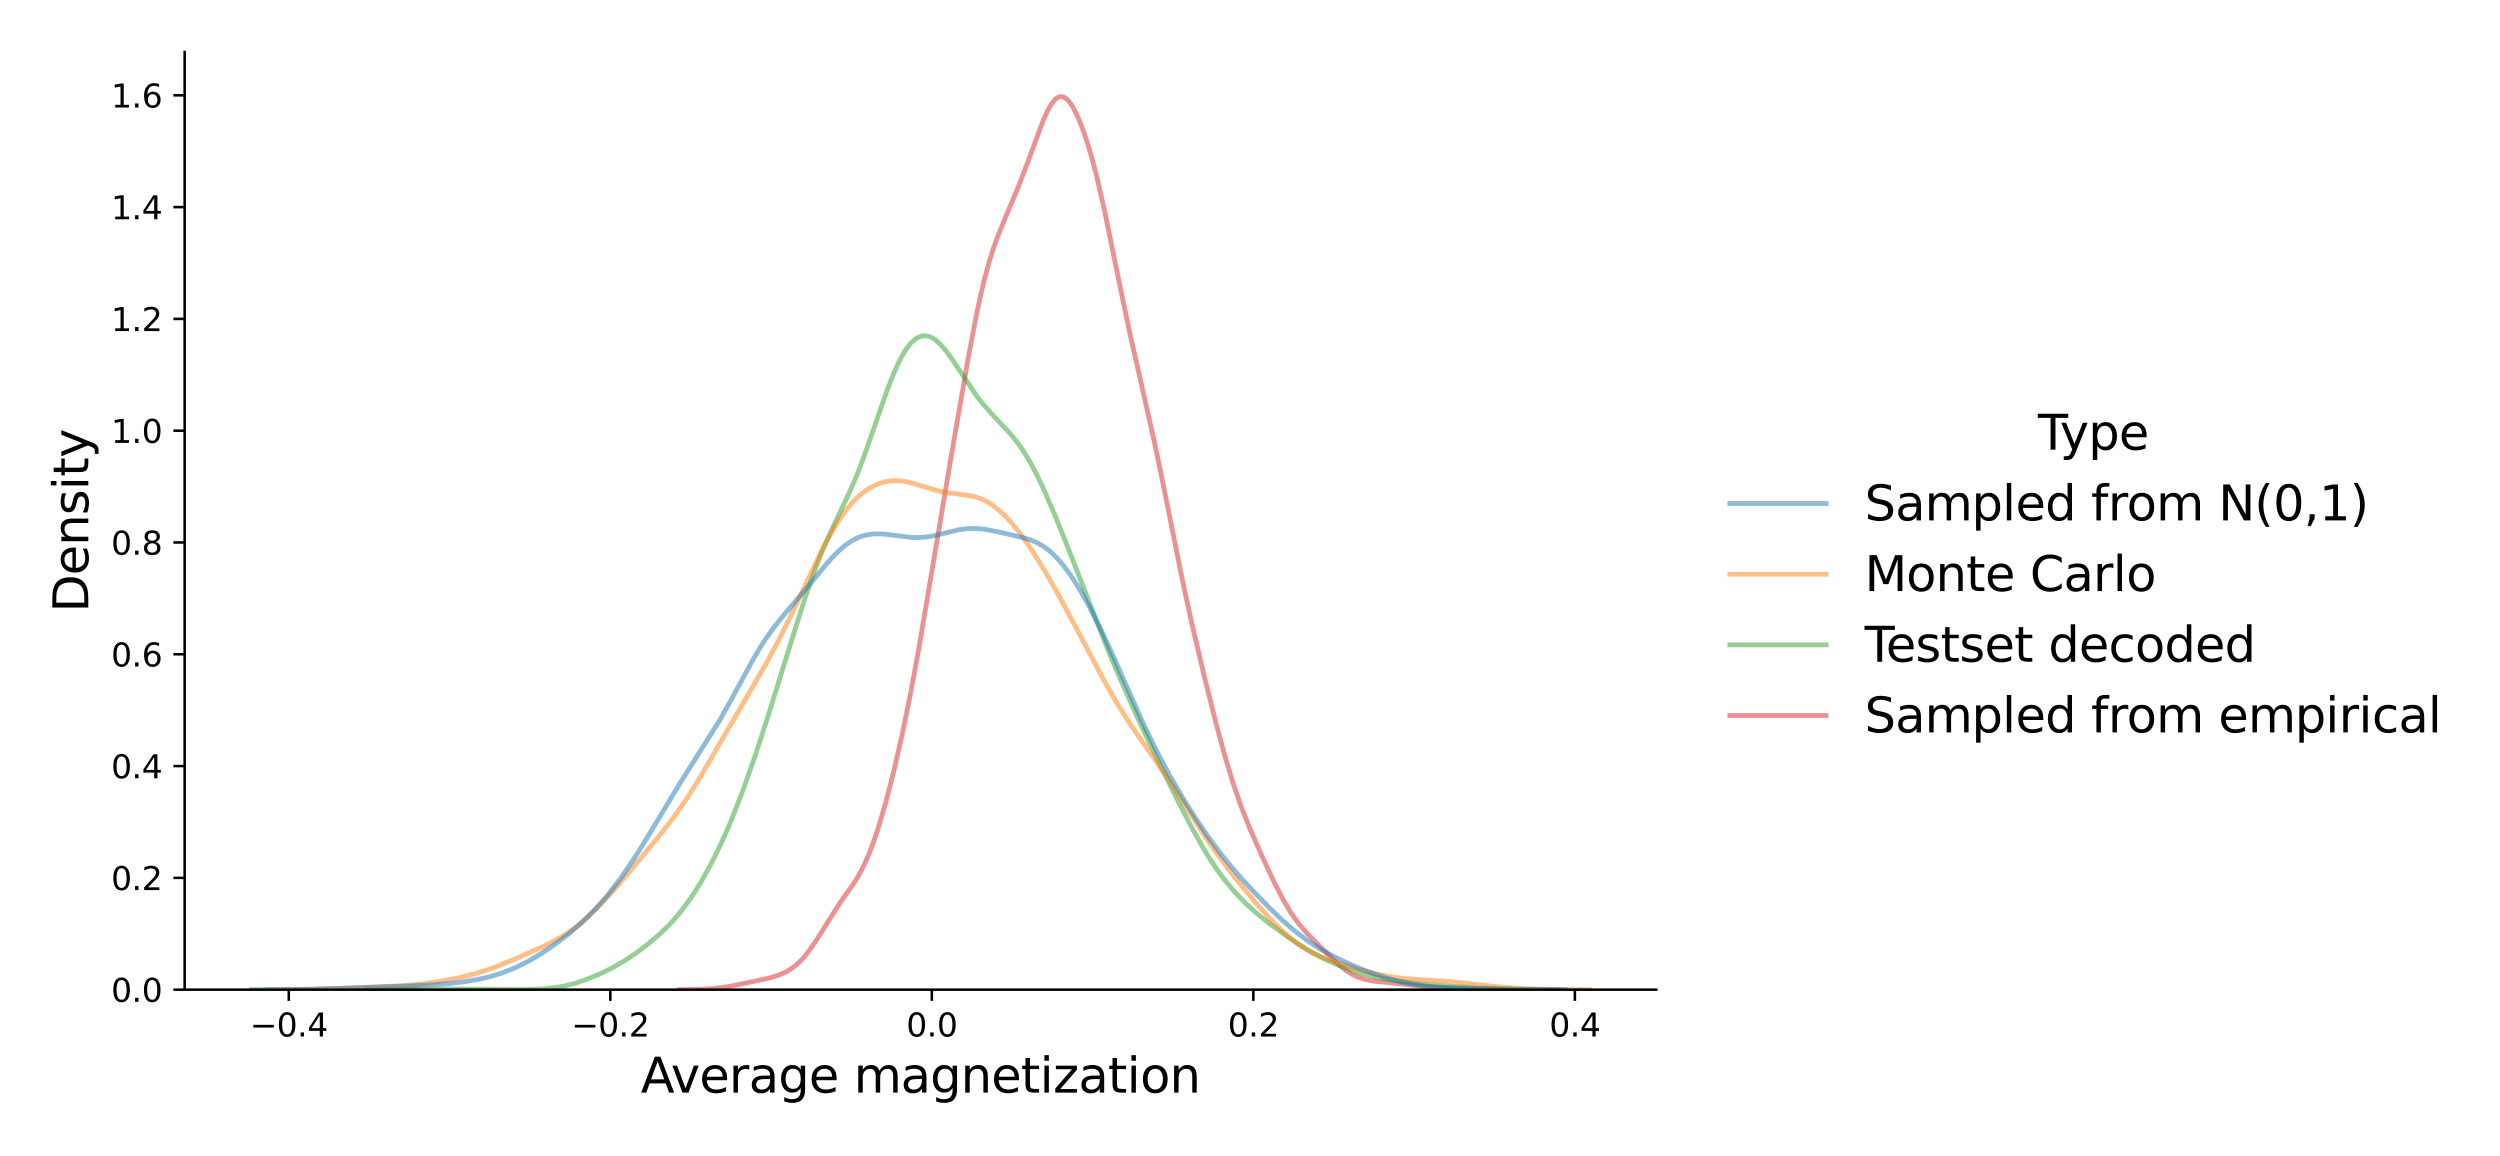 <?xml version="1.0" encoding="utf-8" standalone="no"?>
<!DOCTYPE svg PUBLIC "-//W3C//DTD SVG 1.1//EN"
  "http://www.w3.org/Graphics/SVG/1.1/DTD/svg11.dtd">
<svg xmlns:xlink="http://www.w3.org/1999/xlink" width="778.86pt" height="360pt" viewBox="0 0 778.86 360" xmlns="http://www.w3.org/2000/svg" version="1.1">
 <defs>
  <style type="text/css">*{stroke-linejoin: round; stroke-linecap: butt}</style>
 </defs>
 <g id="figure_1">
  <g id="patch_1">
   <path d="M 0 360 
L 778.86 360 
L 778.86 0 
L 0 0 
z
" style="fill: #ffffff"/>
  </g>
  <g id="axes_1">
   <g id="patch_2">
    <path d="M 57.53 308.32 
L 516.011 308.32 
L 516.011 16.2 
L 57.53 16.2 
z
" style="fill: #ffffff"/>
   </g>
   <g id="matplotlib.axis_1">
    <g id="xtick_1">
     <g id="line2d_1">
      <defs>
       <path id="mc9c0578681" d="M 0 0 
L 0 3.5 
" style="stroke: #000000; stroke-width: 0.8"/>
      </defs>
      <g>
       <use xlink:href="#mc9c0578681" x="89.969" y="308.32" style="stroke: #000000; stroke-width: 0.8"/>
      </g>
     </g>
     <g id="text_1">
      <!-- −0.4 -->
      <g transform="translate(77.827 322.918) scale(0.1 -0.1)">
       <defs>
        <path id="DejaVuSans-2212" d="M 678 2272 
L 4684 2272 
L 4684 1741 
L 678 1741 
L 678 2272 
z
" transform="scale(0.016)"/>
        <path id="DejaVuSans-30" d="M 2034 4250 
Q 1547 4250 1301 3770 
Q 1056 3291 1056 2328 
Q 1056 1369 1301 889 
Q 1547 409 2034 409 
Q 2525 409 2770 889 
Q 3016 1369 3016 2328 
Q 3016 3291 2770 3770 
Q 2525 4250 2034 4250 
z
M 2034 4750 
Q 2819 4750 3233 4129 
Q 3647 3509 3647 2328 
Q 3647 1150 3233 529 
Q 2819 -91 2034 -91 
Q 1250 -91 836 529 
Q 422 1150 422 2328 
Q 422 3509 836 4129 
Q 1250 4750 2034 4750 
z
" transform="scale(0.016)"/>
        <path id="DejaVuSans-2e" d="M 684 794 
L 1344 794 
L 1344 0 
L 684 0 
L 684 794 
z
" transform="scale(0.016)"/>
        <path id="DejaVuSans-34" d="M 2419 4116 
L 825 1625 
L 2419 1625 
L 2419 4116 
z
M 2253 4666 
L 3047 4666 
L 3047 1625 
L 3713 1625 
L 3713 1100 
L 3047 1100 
L 3047 0 
L 2419 0 
L 2419 1100 
L 313 1100 
L 313 1709 
L 2253 4666 
z
" transform="scale(0.016)"/>
       </defs>
       <use xlink:href="#DejaVuSans-2212"/>
       <use xlink:href="#DejaVuSans-30" x="83.789"/>
       <use xlink:href="#DejaVuSans-2e" x="147.412"/>
       <use xlink:href="#DejaVuSans-34" x="179.199"/>
      </g>
     </g>
    </g>
    <g id="xtick_2">
     <g id="line2d_2">
      <g>
       <use xlink:href="#mc9c0578681" x="190.137" y="308.32" style="stroke: #000000; stroke-width: 0.8"/>
      </g>
     </g>
     <g id="text_2">
      <!-- −0.2 -->
      <g transform="translate(177.996 322.918) scale(0.1 -0.1)">
       <defs>
        <path id="DejaVuSans-32" d="M 1228 531 
L 3431 531 
L 3431 0 
L 469 0 
L 469 531 
Q 828 903 1448 1529 
Q 2069 2156 2228 2338 
Q 2531 2678 2651 2914 
Q 2772 3150 2772 3378 
Q 2772 3750 2511 3984 
Q 2250 4219 1831 4219 
Q 1534 4219 1204 4116 
Q 875 4013 500 3803 
L 500 4441 
Q 881 4594 1212 4672 
Q 1544 4750 1819 4750 
Q 2544 4750 2975 4387 
Q 3406 4025 3406 3419 
Q 3406 3131 3298 2873 
Q 3191 2616 2906 2266 
Q 2828 2175 2409 1742 
Q 1991 1309 1228 531 
z
" transform="scale(0.016)"/>
       </defs>
       <use xlink:href="#DejaVuSans-2212"/>
       <use xlink:href="#DejaVuSans-30" x="83.789"/>
       <use xlink:href="#DejaVuSans-2e" x="147.412"/>
       <use xlink:href="#DejaVuSans-32" x="179.199"/>
      </g>
     </g>
    </g>
    <g id="xtick_3">
     <g id="line2d_3">
      <g>
       <use xlink:href="#mc9c0578681" x="290.306" y="308.32" style="stroke: #000000; stroke-width: 0.8"/>
      </g>
     </g>
     <g id="text_3">
      <!-- 0.0 -->
      <g transform="translate(282.354 322.918) scale(0.1 -0.1)">
       <use xlink:href="#DejaVuSans-30"/>
       <use xlink:href="#DejaVuSans-2e" x="63.623"/>
       <use xlink:href="#DejaVuSans-30" x="95.41"/>
      </g>
     </g>
    </g>
    <g id="xtick_4">
     <g id="line2d_4">
      <g>
       <use xlink:href="#mc9c0578681" x="390.474" y="308.32" style="stroke: #000000; stroke-width: 0.8"/>
      </g>
     </g>
     <g id="text_4">
      <!-- 0.2 -->
      <g transform="translate(382.523 322.918) scale(0.1 -0.1)">
       <use xlink:href="#DejaVuSans-30"/>
       <use xlink:href="#DejaVuSans-2e" x="63.623"/>
       <use xlink:href="#DejaVuSans-32" x="95.41"/>
      </g>
     </g>
    </g>
    <g id="xtick_5">
     <g id="line2d_5">
      <g>
       <use xlink:href="#mc9c0578681" x="490.643" y="308.32" style="stroke: #000000; stroke-width: 0.8"/>
      </g>
     </g>
     <g id="text_5">
      <!-- 0.4 -->
      <g transform="translate(482.691 322.918) scale(0.1 -0.1)">
       <use xlink:href="#DejaVuSans-30"/>
       <use xlink:href="#DejaVuSans-2e" x="63.623"/>
       <use xlink:href="#DejaVuSans-34" x="95.41"/>
      </g>
     </g>
    </g>
    <g id="text_6">
     <!-- Average magnetization -->
     <g transform="translate(199.635 340.396) scale(0.15 -0.15)">
      <defs>
       <path id="DejaVuSans-41" d="M 2188 4044 
L 1331 1722 
L 3047 1722 
L 2188 4044 
z
M 1831 4666 
L 2547 4666 
L 4325 0 
L 3669 0 
L 3244 1197 
L 1141 1197 
L 716 0 
L 50 0 
L 1831 4666 
z
" transform="scale(0.016)"/>
       <path id="DejaVuSans-76" d="M 191 3500 
L 800 3500 
L 1894 563 
L 2988 3500 
L 3597 3500 
L 2284 0 
L 1503 0 
L 191 3500 
z
" transform="scale(0.016)"/>
       <path id="DejaVuSans-65" d="M 3597 1894 
L 3597 1613 
L 953 1613 
Q 991 1019 1311 708 
Q 1631 397 2203 397 
Q 2534 397 2845 478 
Q 3156 559 3463 722 
L 3463 178 
Q 3153 47 2828 -22 
Q 2503 -91 2169 -91 
Q 1331 -91 842 396 
Q 353 884 353 1716 
Q 353 2575 817 3079 
Q 1281 3584 2069 3584 
Q 2775 3584 3186 3129 
Q 3597 2675 3597 1894 
z
M 3022 2063 
Q 3016 2534 2758 2815 
Q 2500 3097 2075 3097 
Q 1594 3097 1305 2825 
Q 1016 2553 972 2059 
L 3022 2063 
z
" transform="scale(0.016)"/>
       <path id="DejaVuSans-72" d="M 2631 2963 
Q 2534 3019 2420 3045 
Q 2306 3072 2169 3072 
Q 1681 3072 1420 2755 
Q 1159 2438 1159 1844 
L 1159 0 
L 581 0 
L 581 3500 
L 1159 3500 
L 1159 2956 
Q 1341 3275 1631 3429 
Q 1922 3584 2338 3584 
Q 2397 3584 2469 3576 
Q 2541 3569 2628 3553 
L 2631 2963 
z
" transform="scale(0.016)"/>
       <path id="DejaVuSans-61" d="M 2194 1759 
Q 1497 1759 1228 1600 
Q 959 1441 959 1056 
Q 959 750 1161 570 
Q 1363 391 1709 391 
Q 2188 391 2477 730 
Q 2766 1069 2766 1631 
L 2766 1759 
L 2194 1759 
z
M 3341 1997 
L 3341 0 
L 2766 0 
L 2766 531 
Q 2569 213 2275 61 
Q 1981 -91 1556 -91 
Q 1019 -91 701 211 
Q 384 513 384 1019 
Q 384 1609 779 1909 
Q 1175 2209 1959 2209 
L 2766 2209 
L 2766 2266 
Q 2766 2663 2505 2880 
Q 2244 3097 1772 3097 
Q 1472 3097 1187 3025 
Q 903 2953 641 2809 
L 641 3341 
Q 956 3463 1253 3523 
Q 1550 3584 1831 3584 
Q 2591 3584 2966 3190 
Q 3341 2797 3341 1997 
z
" transform="scale(0.016)"/>
       <path id="DejaVuSans-67" d="M 2906 1791 
Q 2906 2416 2648 2759 
Q 2391 3103 1925 3103 
Q 1463 3103 1205 2759 
Q 947 2416 947 1791 
Q 947 1169 1205 825 
Q 1463 481 1925 481 
Q 2391 481 2648 825 
Q 2906 1169 2906 1791 
z
M 3481 434 
Q 3481 -459 3084 -895 
Q 2688 -1331 1869 -1331 
Q 1566 -1331 1297 -1286 
Q 1028 -1241 775 -1147 
L 775 -588 
Q 1028 -725 1275 -790 
Q 1522 -856 1778 -856 
Q 2344 -856 2625 -561 
Q 2906 -266 2906 331 
L 2906 616 
Q 2728 306 2450 153 
Q 2172 0 1784 0 
Q 1141 0 747 490 
Q 353 981 353 1791 
Q 353 2603 747 3093 
Q 1141 3584 1784 3584 
Q 2172 3584 2450 3431 
Q 2728 3278 2906 2969 
L 2906 3500 
L 3481 3500 
L 3481 434 
z
" transform="scale(0.016)"/>
       <path id="DejaVuSans-20" transform="scale(0.016)"/>
       <path id="DejaVuSans-6d" d="M 3328 2828 
Q 3544 3216 3844 3400 
Q 4144 3584 4550 3584 
Q 5097 3584 5394 3201 
Q 5691 2819 5691 2113 
L 5691 0 
L 5113 0 
L 5113 2094 
Q 5113 2597 4934 2840 
Q 4756 3084 4391 3084 
Q 3944 3084 3684 2787 
Q 3425 2491 3425 1978 
L 3425 0 
L 2847 0 
L 2847 2094 
Q 2847 2600 2669 2842 
Q 2491 3084 2119 3084 
Q 1678 3084 1418 2786 
Q 1159 2488 1159 1978 
L 1159 0 
L 581 0 
L 581 3500 
L 1159 3500 
L 1159 2956 
Q 1356 3278 1631 3431 
Q 1906 3584 2284 3584 
Q 2666 3584 2933 3390 
Q 3200 3197 3328 2828 
z
" transform="scale(0.016)"/>
       <path id="DejaVuSans-6e" d="M 3513 2113 
L 3513 0 
L 2938 0 
L 2938 2094 
Q 2938 2591 2744 2837 
Q 2550 3084 2163 3084 
Q 1697 3084 1428 2787 
Q 1159 2491 1159 1978 
L 1159 0 
L 581 0 
L 581 3500 
L 1159 3500 
L 1159 2956 
Q 1366 3272 1645 3428 
Q 1925 3584 2291 3584 
Q 2894 3584 3203 3211 
Q 3513 2838 3513 2113 
z
" transform="scale(0.016)"/>
       <path id="DejaVuSans-74" d="M 1172 4494 
L 1172 3500 
L 2356 3500 
L 2356 3053 
L 1172 3053 
L 1172 1153 
Q 1172 725 1289 603 
Q 1406 481 1766 481 
L 2356 481 
L 2356 0 
L 1766 0 
Q 1100 0 847 248 
Q 594 497 594 1153 
L 594 3053 
L 172 3053 
L 172 3500 
L 594 3500 
L 594 4494 
L 1172 4494 
z
" transform="scale(0.016)"/>
       <path id="DejaVuSans-69" d="M 603 3500 
L 1178 3500 
L 1178 0 
L 603 0 
L 603 3500 
z
M 603 4863 
L 1178 4863 
L 1178 4134 
L 603 4134 
L 603 4863 
z
" transform="scale(0.016)"/>
       <path id="DejaVuSans-7a" d="M 353 3500 
L 3084 3500 
L 3084 2975 
L 922 459 
L 3084 459 
L 3084 0 
L 275 0 
L 275 525 
L 2438 3041 
L 353 3041 
L 353 3500 
z
" transform="scale(0.016)"/>
       <path id="DejaVuSans-6f" d="M 1959 3097 
Q 1497 3097 1228 2736 
Q 959 2375 959 1747 
Q 959 1119 1226 758 
Q 1494 397 1959 397 
Q 2419 397 2687 759 
Q 2956 1122 2956 1747 
Q 2956 2369 2687 2733 
Q 2419 3097 1959 3097 
z
M 1959 3584 
Q 2709 3584 3137 3096 
Q 3566 2609 3566 1747 
Q 3566 888 3137 398 
Q 2709 -91 1959 -91 
Q 1206 -91 779 398 
Q 353 888 353 1747 
Q 353 2609 779 3096 
Q 1206 3584 1959 3584 
z
" transform="scale(0.016)"/>
      </defs>
      <use xlink:href="#DejaVuSans-41"/>
      <use xlink:href="#DejaVuSans-76" x="62.533"/>
      <use xlink:href="#DejaVuSans-65" x="121.713"/>
      <use xlink:href="#DejaVuSans-72" x="183.236"/>
      <use xlink:href="#DejaVuSans-61" x="224.35"/>
      <use xlink:href="#DejaVuSans-67" x="285.629"/>
      <use xlink:href="#DejaVuSans-65" x="349.105"/>
      <use xlink:href="#DejaVuSans-20" x="410.629"/>
      <use xlink:href="#DejaVuSans-6d" x="442.416"/>
      <use xlink:href="#DejaVuSans-61" x="539.828"/>
      <use xlink:href="#DejaVuSans-67" x="601.107"/>
      <use xlink:href="#DejaVuSans-6e" x="664.584"/>
      <use xlink:href="#DejaVuSans-65" x="727.963"/>
      <use xlink:href="#DejaVuSans-74" x="789.486"/>
      <use xlink:href="#DejaVuSans-69" x="828.695"/>
      <use xlink:href="#DejaVuSans-7a" x="856.479"/>
      <use xlink:href="#DejaVuSans-61" x="908.969"/>
      <use xlink:href="#DejaVuSans-74" x="970.248"/>
      <use xlink:href="#DejaVuSans-69" x="1009.457"/>
      <use xlink:href="#DejaVuSans-6f" x="1037.24"/>
      <use xlink:href="#DejaVuSans-6e" x="1098.422"/>
     </g>
    </g>
   </g>
   <g id="matplotlib.axis_2">
    <g id="ytick_1">
     <g id="line2d_6">
      <defs>
       <path id="m7afcc68b13" d="M 0 0 
L -3.5 0 
" style="stroke: #000000; stroke-width: 0.8"/>
      </defs>
      <g>
       <use xlink:href="#m7afcc68b13" x="57.53" y="308.32" style="stroke: #000000; stroke-width: 0.8"/>
      </g>
     </g>
     <g id="text_7">
      <!-- 0.0 -->
      <g transform="translate(34.627 312.119) scale(0.1 -0.1)">
       <use xlink:href="#DejaVuSans-30"/>
       <use xlink:href="#DejaVuSans-2e" x="63.623"/>
       <use xlink:href="#DejaVuSans-30" x="95.41"/>
      </g>
     </g>
    </g>
    <g id="ytick_2">
     <g id="line2d_7">
      <g>
       <use xlink:href="#m7afcc68b13" x="57.53" y="273.492" style="stroke: #000000; stroke-width: 0.8"/>
      </g>
     </g>
     <g id="text_8">
      <!-- 0.2 -->
      <g transform="translate(34.627 277.291) scale(0.1 -0.1)">
       <use xlink:href="#DejaVuSans-30"/>
       <use xlink:href="#DejaVuSans-2e" x="63.623"/>
       <use xlink:href="#DejaVuSans-32" x="95.41"/>
      </g>
     </g>
    </g>
    <g id="ytick_3">
     <g id="line2d_8">
      <g>
       <use xlink:href="#m7afcc68b13" x="57.53" y="238.663" style="stroke: #000000; stroke-width: 0.8"/>
      </g>
     </g>
     <g id="text_9">
      <!-- 0.4 -->
      <g transform="translate(34.627 242.463) scale(0.1 -0.1)">
       <use xlink:href="#DejaVuSans-30"/>
       <use xlink:href="#DejaVuSans-2e" x="63.623"/>
       <use xlink:href="#DejaVuSans-34" x="95.41"/>
      </g>
     </g>
    </g>
    <g id="ytick_4">
     <g id="line2d_9">
      <g>
       <use xlink:href="#m7afcc68b13" x="57.53" y="203.835" style="stroke: #000000; stroke-width: 0.8"/>
      </g>
     </g>
     <g id="text_10">
      <!-- 0.6 -->
      <g transform="translate(34.627 207.634) scale(0.1 -0.1)">
       <defs>
        <path id="DejaVuSans-36" d="M 2113 2584 
Q 1688 2584 1439 2293 
Q 1191 2003 1191 1497 
Q 1191 994 1439 701 
Q 1688 409 2113 409 
Q 2538 409 2786 701 
Q 3034 994 3034 1497 
Q 3034 2003 2786 2293 
Q 2538 2584 2113 2584 
z
M 3366 4563 
L 3366 3988 
Q 3128 4100 2886 4159 
Q 2644 4219 2406 4219 
Q 1781 4219 1451 3797 
Q 1122 3375 1075 2522 
Q 1259 2794 1537 2939 
Q 1816 3084 2150 3084 
Q 2853 3084 3261 2657 
Q 3669 2231 3669 1497 
Q 3669 778 3244 343 
Q 2819 -91 2113 -91 
Q 1303 -91 875 529 
Q 447 1150 447 2328 
Q 447 3434 972 4092 
Q 1497 4750 2381 4750 
Q 2619 4750 2861 4703 
Q 3103 4656 3366 4563 
z
" transform="scale(0.016)"/>
       </defs>
       <use xlink:href="#DejaVuSans-30"/>
       <use xlink:href="#DejaVuSans-2e" x="63.623"/>
       <use xlink:href="#DejaVuSans-36" x="95.41"/>
      </g>
     </g>
    </g>
    <g id="ytick_5">
     <g id="line2d_10">
      <g>
       <use xlink:href="#m7afcc68b13" x="57.53" y="169.007" style="stroke: #000000; stroke-width: 0.8"/>
      </g>
     </g>
     <g id="text_11">
      <!-- 0.8 -->
      <g transform="translate(34.627 172.806) scale(0.1 -0.1)">
       <defs>
        <path id="DejaVuSans-38" d="M 2034 2216 
Q 1584 2216 1326 1975 
Q 1069 1734 1069 1313 
Q 1069 891 1326 650 
Q 1584 409 2034 409 
Q 2484 409 2743 651 
Q 3003 894 3003 1313 
Q 3003 1734 2745 1975 
Q 2488 2216 2034 2216 
z
M 1403 2484 
Q 997 2584 770 2862 
Q 544 3141 544 3541 
Q 544 4100 942 4425 
Q 1341 4750 2034 4750 
Q 2731 4750 3128 4425 
Q 3525 4100 3525 3541 
Q 3525 3141 3298 2862 
Q 3072 2584 2669 2484 
Q 3125 2378 3379 2068 
Q 3634 1759 3634 1313 
Q 3634 634 3220 271 
Q 2806 -91 2034 -91 
Q 1263 -91 848 271 
Q 434 634 434 1313 
Q 434 1759 690 2068 
Q 947 2378 1403 2484 
z
M 1172 3481 
Q 1172 3119 1398 2916 
Q 1625 2713 2034 2713 
Q 2441 2713 2670 2916 
Q 2900 3119 2900 3481 
Q 2900 3844 2670 4047 
Q 2441 4250 2034 4250 
Q 1625 4250 1398 4047 
Q 1172 3844 1172 3481 
z
" transform="scale(0.016)"/>
       </defs>
       <use xlink:href="#DejaVuSans-30"/>
       <use xlink:href="#DejaVuSans-2e" x="63.623"/>
       <use xlink:href="#DejaVuSans-38" x="95.41"/>
      </g>
     </g>
    </g>
    <g id="ytick_6">
     <g id="line2d_11">
      <g>
       <use xlink:href="#m7afcc68b13" x="57.53" y="134.178" style="stroke: #000000; stroke-width: 0.8"/>
      </g>
     </g>
     <g id="text_12">
      <!-- 1.0 -->
      <g transform="translate(34.627 137.978) scale(0.1 -0.1)">
       <defs>
        <path id="DejaVuSans-31" d="M 794 531 
L 1825 531 
L 1825 4091 
L 703 3866 
L 703 4441 
L 1819 4666 
L 2450 4666 
L 2450 531 
L 3481 531 
L 3481 0 
L 794 0 
L 794 531 
z
" transform="scale(0.016)"/>
       </defs>
       <use xlink:href="#DejaVuSans-31"/>
       <use xlink:href="#DejaVuSans-2e" x="63.623"/>
       <use xlink:href="#DejaVuSans-30" x="95.41"/>
      </g>
     </g>
    </g>
    <g id="ytick_7">
     <g id="line2d_12">
      <g>
       <use xlink:href="#m7afcc68b13" x="57.53" y="99.35" style="stroke: #000000; stroke-width: 0.8"/>
      </g>
     </g>
     <g id="text_13">
      <!-- 1.2 -->
      <g transform="translate(34.627 103.149) scale(0.1 -0.1)">
       <use xlink:href="#DejaVuSans-31"/>
       <use xlink:href="#DejaVuSans-2e" x="63.623"/>
       <use xlink:href="#DejaVuSans-32" x="95.41"/>
      </g>
     </g>
    </g>
    <g id="ytick_8">
     <g id="line2d_13">
      <g>
       <use xlink:href="#m7afcc68b13" x="57.53" y="64.522" style="stroke: #000000; stroke-width: 0.8"/>
      </g>
     </g>
     <g id="text_14">
      <!-- 1.4 -->
      <g transform="translate(34.627 68.321) scale(0.1 -0.1)">
       <use xlink:href="#DejaVuSans-31"/>
       <use xlink:href="#DejaVuSans-2e" x="63.623"/>
       <use xlink:href="#DejaVuSans-34" x="95.41"/>
      </g>
     </g>
    </g>
    <g id="ytick_9">
     <g id="line2d_14">
      <g>
       <use xlink:href="#m7afcc68b13" x="57.53" y="29.693" style="stroke: #000000; stroke-width: 0.8"/>
      </g>
     </g>
     <g id="text_15">
      <!-- 1.6 -->
      <g transform="translate(34.627 33.493) scale(0.1 -0.1)">
       <use xlink:href="#DejaVuSans-31"/>
       <use xlink:href="#DejaVuSans-2e" x="63.623"/>
       <use xlink:href="#DejaVuSans-36" x="95.41"/>
      </g>
     </g>
    </g>
    <g id="text_16">
     <!-- Density -->
     <g transform="translate(27.507 190.773) rotate(-90) scale(0.15 -0.15)">
      <defs>
       <path id="DejaVuSans-44" d="M 1259 4147 
L 1259 519 
L 2022 519 
Q 2988 519 3436 956 
Q 3884 1394 3884 2338 
Q 3884 3275 3436 3711 
Q 2988 4147 2022 4147 
L 1259 4147 
z
M 628 4666 
L 1925 4666 
Q 3281 4666 3915 4102 
Q 4550 3538 4550 2338 
Q 4550 1131 3912 565 
Q 3275 0 1925 0 
L 628 0 
L 628 4666 
z
" transform="scale(0.016)"/>
       <path id="DejaVuSans-73" d="M 2834 3397 
L 2834 2853 
Q 2591 2978 2328 3040 
Q 2066 3103 1784 3103 
Q 1356 3103 1142 2972 
Q 928 2841 928 2578 
Q 928 2378 1081 2264 
Q 1234 2150 1697 2047 
L 1894 2003 
Q 2506 1872 2764 1633 
Q 3022 1394 3022 966 
Q 3022 478 2636 193 
Q 2250 -91 1575 -91 
Q 1294 -91 989 -36 
Q 684 19 347 128 
L 347 722 
Q 666 556 975 473 
Q 1284 391 1588 391 
Q 1994 391 2212 530 
Q 2431 669 2431 922 
Q 2431 1156 2273 1281 
Q 2116 1406 1581 1522 
L 1381 1569 
Q 847 1681 609 1914 
Q 372 2147 372 2553 
Q 372 3047 722 3315 
Q 1072 3584 1716 3584 
Q 2034 3584 2315 3537 
Q 2597 3491 2834 3397 
z
" transform="scale(0.016)"/>
       <path id="DejaVuSans-79" d="M 2059 -325 
Q 1816 -950 1584 -1140 
Q 1353 -1331 966 -1331 
L 506 -1331 
L 506 -850 
L 844 -850 
Q 1081 -850 1212 -737 
Q 1344 -625 1503 -206 
L 1606 56 
L 191 3500 
L 800 3500 
L 1894 763 
L 2988 3500 
L 3597 3500 
L 2059 -325 
z
" transform="scale(0.016)"/>
      </defs>
      <use xlink:href="#DejaVuSans-44"/>
      <use xlink:href="#DejaVuSans-65" x="77.002"/>
      <use xlink:href="#DejaVuSans-6e" x="138.525"/>
      <use xlink:href="#DejaVuSans-73" x="201.904"/>
      <use xlink:href="#DejaVuSans-69" x="254.004"/>
      <use xlink:href="#DejaVuSans-74" x="281.787"/>
      <use xlink:href="#DejaVuSans-79" x="320.996"/>
     </g>
    </g>
   </g>
   <g id="line2d_15">
    <path d="M 211.586 308.316 
L 219.312 308.188 
L 223.175 307.899 
L 227.038 307.345 
L 233.476 306.045 
L 239.914 304.641 
L 242.489 303.834 
L 245.065 302.666 
L 246.352 301.891 
L 247.64 300.957 
L 248.928 299.84 
L 250.215 298.519 
L 251.503 296.987 
L 254.078 293.329 
L 261.804 281.102 
L 265.667 275.672 
L 266.954 273.655 
L 268.242 271.382 
L 269.53 268.782 
L 270.817 265.805 
L 272.105 262.429 
L 273.392 258.651 
L 275.968 249.96 
L 278.543 239.908 
L 281.118 228.604 
L 283.693 215.983 
L 286.269 201.981 
L 290.132 179.113 
L 296.57 140.793 
L 301.72 111.13 
L 304.296 97.653 
L 305.583 91.682 
L 306.871 86.341 
L 308.158 81.642 
L 309.446 77.535 
L 310.734 73.913 
L 313.309 67.574 
L 317.172 58.424 
L 319.747 51.73 
L 324.898 37.779 
L 326.185 34.865 
L 327.473 32.522 
L 328.76 30.903 
L 330.048 30.11 
L 331.336 30.183 
L 332.623 31.095 
L 333.911 32.773 
L 335.199 35.122 
L 336.486 38.053 
L 337.774 41.506 
L 339.062 45.453 
L 340.349 49.891 
L 341.637 54.821 
L 344.212 66.055 
L 348.075 85.004 
L 351.938 103.6 
L 355.801 120.622 
L 359.664 137.779 
L 362.239 150.197 
L 368.677 182.225 
L 371.252 193.976 
L 375.115 210.402 
L 378.978 225.836 
L 381.553 235.359 
L 384.129 243.919 
L 386.704 251.368 
L 389.279 257.875 
L 393.142 266.683 
L 397.005 274.944 
L 399.58 279.972 
L 402.155 284.343 
L 404.731 287.943 
L 407.306 290.894 
L 412.456 296.085 
L 416.319 299.873 
L 418.895 302.035 
L 420.182 302.928 
L 421.47 303.68 
L 422.757 304.295 
L 425.333 305.16 
L 427.908 305.653 
L 431.771 306.047 
L 436.921 306.571 
L 444.647 307.439 
L 451.085 307.832 
L 460.099 308.235 
L 467.824 308.317 
L 467.824 308.317 
" clip-path="url(#pe034dbfd47)" style="fill: none; stroke: #d62728; stroke-opacity: 0.5; stroke-width: 1.5; stroke-linecap: square"/>
   </g>
   <g id="line2d_16">
    <path d="M 114.164 308.318 
L 129.073 308.199 
L 140.255 308.11 
L 162.619 308.288 
L 168.21 308.131 
L 171.938 307.82 
L 175.665 307.221 
L 179.392 306.269 
L 183.12 304.985 
L 186.847 303.429 
L 190.574 301.616 
L 194.302 299.498 
L 198.029 297.03 
L 201.756 294.216 
L 205.484 291.036 
L 207.347 289.27 
L 209.211 287.348 
L 211.075 285.239 
L 212.938 282.915 
L 214.802 280.356 
L 216.666 277.554 
L 218.529 274.508 
L 220.393 271.218 
L 222.257 267.682 
L 224.12 263.892 
L 225.984 259.835 
L 227.848 255.495 
L 231.575 245.942 
L 235.302 235.317 
L 239.03 223.901 
L 246.484 199.944 
L 250.212 188.138 
L 252.075 182.564 
L 253.939 177.341 
L 255.803 172.533 
L 257.666 168.141 
L 261.394 160.231 
L 265.121 152.324 
L 266.985 147.929 
L 268.848 143.122 
L 272.576 132.509 
L 276.303 121.78 
L 278.167 116.957 
L 280.03 112.776 
L 281.894 109.384 
L 283.758 106.869 
L 285.621 105.27 
L 287.485 104.577 
L 289.349 104.75 
L 291.212 105.714 
L 293.076 107.367 
L 294.94 109.573 
L 296.803 112.176 
L 304.258 123.317 
L 306.122 125.717 
L 309.849 129.917 
L 313.576 133.828 
L 315.44 135.949 
L 317.304 138.331 
L 319.167 141.059 
L 321.031 144.177 
L 322.895 147.688 
L 324.758 151.555 
L 328.486 160.108 
L 332.213 169.358 
L 345.259 202.721 
L 348.986 211.474 
L 354.577 223.977 
L 360.168 235.8 
L 367.623 250.775 
L 371.35 257.955 
L 375.077 264.598 
L 376.941 267.628 
L 378.805 270.438 
L 380.668 273.029 
L 382.532 275.409 
L 384.396 277.595 
L 388.123 281.471 
L 391.85 284.83 
L 395.578 287.823 
L 401.169 291.886 
L 404.896 294.384 
L 408.623 296.654 
L 412.351 298.632 
L 416.078 300.341 
L 419.805 301.834 
L 423.533 303.101 
L 427.26 304.109 
L 430.987 304.889 
L 436.578 305.789 
L 442.169 306.457 
L 451.488 307.256 
L 460.806 307.809 
L 471.988 308.207 
L 483.17 308.315 
L 485.034 308.317 
L 485.034 308.317 
" clip-path="url(#pe034dbfd47)" style="fill: none; stroke: #2ca02c; stroke-opacity: 0.5; stroke-width: 1.5; stroke-linecap: square"/>
   </g>
   <g id="line2d_17">
    <path d="M 83.484 308.317 
L 97.965 308.216 
L 108.309 307.882 
L 126.928 306.989 
L 131.066 306.582 
L 137.272 305.69 
L 143.479 304.477 
L 147.616 303.446 
L 151.754 302.172 
L 155.891 300.641 
L 162.098 298.037 
L 170.373 294.327 
L 174.51 292.118 
L 176.579 290.823 
L 178.648 289.373 
L 180.717 287.758 
L 182.785 285.979 
L 186.923 281.975 
L 191.061 277.489 
L 197.267 270.227 
L 205.542 260.226 
L 209.68 254.902 
L 213.817 249.003 
L 217.955 242.425 
L 224.161 231.758 
L 232.436 217.544 
L 238.642 206.791 
L 242.78 199.06 
L 246.918 190.698 
L 255.193 173.241 
L 257.262 169.179 
L 259.33 165.419 
L 261.399 162.036 
L 263.468 159.079 
L 265.537 156.568 
L 267.605 154.499 
L 269.674 152.848 
L 271.743 151.579 
L 273.812 150.661 
L 275.881 150.067 
L 277.949 149.779 
L 280.018 149.779 
L 282.087 150.038 
L 284.156 150.51 
L 292.431 152.983 
L 294.5 153.393 
L 302.775 154.527 
L 304.843 155.118 
L 306.912 156.002 
L 308.981 157.222 
L 311.05 158.793 
L 313.119 160.709 
L 315.187 162.947 
L 317.256 165.479 
L 319.325 168.275 
L 321.394 171.302 
L 325.531 177.938 
L 329.669 185.174 
L 335.875 196.762 
L 344.15 212.386 
L 348.288 219.568 
L 352.425 226.064 
L 358.632 234.96 
L 362.769 240.936 
L 366.907 247.264 
L 375.182 260.236 
L 379.32 266.227 
L 383.457 271.751 
L 387.595 276.937 
L 391.732 281.87 
L 395.87 286.468 
L 400.007 290.537 
L 402.076 292.314 
L 404.145 293.901 
L 406.214 295.295 
L 408.283 296.506 
L 410.351 297.551 
L 414.489 299.25 
L 418.626 300.622 
L 424.833 302.414 
L 428.97 303.455 
L 433.108 304.284 
L 437.245 304.841 
L 441.383 305.162 
L 451.727 305.788 
L 457.933 306.459 
L 466.208 307.383 
L 472.415 307.857 
L 478.621 308.133 
L 486.896 308.284 
L 495.171 308.316 
L 495.171 308.316 
" clip-path="url(#pe034dbfd47)" style="fill: none; stroke: #ff7f0e; stroke-opacity: 0.5; stroke-width: 1.5; stroke-linecap: square"/>
   </g>
   <g id="line2d_18">
    <path d="M 78.37 308.318 
L 94.82 308.213 
L 105.102 307.923 
L 125.664 307.258 
L 133.889 306.889 
L 140.058 306.4 
L 144.171 305.919 
L 148.283 305.26 
L 152.396 304.349 
L 156.508 303.104 
L 160.621 301.458 
L 164.734 299.394 
L 168.846 296.949 
L 172.959 294.161 
L 177.071 291.025 
L 181.184 287.475 
L 185.296 283.417 
L 189.409 278.748 
L 193.521 273.395 
L 197.634 267.357 
L 201.746 260.758 
L 212.028 243.717 
L 224.365 224.154 
L 228.478 216.75 
L 234.647 205.395 
L 236.703 201.925 
L 238.759 198.735 
L 240.816 195.835 
L 244.928 190.711 
L 251.097 183.481 
L 257.266 175.964 
L 259.322 173.637 
L 261.378 171.555 
L 263.435 169.794 
L 265.491 168.4 
L 267.547 167.384 
L 269.603 166.727 
L 271.66 166.388 
L 273.716 166.311 
L 275.772 166.431 
L 283.997 167.431 
L 286.054 167.478 
L 288.11 167.356 
L 290.166 167.066 
L 294.279 166.12 
L 298.391 165.122 
L 300.448 164.784 
L 302.504 164.624 
L 304.56 164.656 
L 306.616 164.866 
L 310.729 165.638 
L 318.954 167.543 
L 321.01 168.194 
L 323.067 169.067 
L 325.123 170.249 
L 327.179 171.806 
L 329.235 173.773 
L 331.292 176.154 
L 333.348 178.926 
L 335.404 182.055 
L 337.461 185.505 
L 339.517 189.244 
L 343.629 197.479 
L 347.742 206.494 
L 355.967 225.013 
L 360.08 233.519 
L 364.192 241.244 
L 368.305 248.308 
L 372.417 254.862 
L 376.53 260.924 
L 380.642 266.434 
L 384.755 271.406 
L 388.867 275.982 
L 395.036 282.402 
L 399.149 286.376 
L 403.261 289.966 
L 407.374 293.086 
L 411.486 295.747 
L 415.599 298.031 
L 419.711 300.03 
L 423.824 301.803 
L 427.937 303.37 
L 432.049 304.719 
L 436.162 305.822 
L 440.274 306.652 
L 444.387 307.213 
L 448.499 307.549 
L 454.668 307.802 
L 475.231 308.264 
L 487.568 308.318 
L 487.568 308.318 
" clip-path="url(#pe034dbfd47)" style="fill: none; stroke: #1f77b4; stroke-opacity: 0.5; stroke-width: 1.5; stroke-linecap: square"/>
   </g>
   <g id="patch_3">
    <path d="M 57.53 308.32 
L 57.53 16.2 
" style="fill: none; stroke: #000000; stroke-width: 0.8; stroke-linejoin: miter; stroke-linecap: square"/>
   </g>
   <g id="patch_4">
    <path d="M 57.53 308.32 
L 516.011 308.32 
" style="fill: none; stroke: #000000; stroke-width: 0.8; stroke-linejoin: miter; stroke-linecap: square"/>
   </g>
  </g>
  <g id="legend_1">
   <g id="text_17">
    <!-- Type -->
    <g transform="translate(634.916 140.105) scale(0.15 -0.15)">
     <defs>
      <path id="DejaVuSans-54" d="M -19 4666 
L 3928 4666 
L 3928 4134 
L 2272 4134 
L 2272 0 
L 1638 0 
L 1638 4134 
L -19 4134 
L -19 4666 
z
" transform="scale(0.016)"/>
      <path id="DejaVuSans-70" d="M 1159 525 
L 1159 -1331 
L 581 -1331 
L 581 3500 
L 1159 3500 
L 1159 2969 
Q 1341 3281 1617 3432 
Q 1894 3584 2278 3584 
Q 2916 3584 3314 3078 
Q 3713 2572 3713 1747 
Q 3713 922 3314 415 
Q 2916 -91 2278 -91 
Q 1894 -91 1617 61 
Q 1341 213 1159 525 
z
M 3116 1747 
Q 3116 2381 2855 2742 
Q 2594 3103 2138 3103 
Q 1681 3103 1420 2742 
Q 1159 2381 1159 1747 
Q 1159 1113 1420 752 
Q 1681 391 2138 391 
Q 2594 391 2855 752 
Q 3116 1113 3116 1747 
z
" transform="scale(0.016)"/>
     </defs>
     <use xlink:href="#DejaVuSans-54"/>
     <use xlink:href="#DejaVuSans-79" x="45.459"/>
     <use xlink:href="#DejaVuSans-70" x="104.639"/>
     <use xlink:href="#DejaVuSans-65" x="168.115"/>
    </g>
   </g>
   <g id="line2d_19">
    <path d="M 538.921 156.872 
L 553.921 156.872 
L 568.921 156.872 
" style="fill: none; stroke: #1f77b4; stroke-opacity: 0.5; stroke-width: 1.5; stroke-linecap: square"/>
   </g>
   <g id="text_18">
    <!-- Sampled from N(0,1) -->
    <g transform="translate(580.921 162.122) scale(0.15 -0.15)">
     <defs>
      <path id="DejaVuSans-53" d="M 3425 4513 
L 3425 3897 
Q 3066 4069 2747 4153 
Q 2428 4238 2131 4238 
Q 1616 4238 1336 4038 
Q 1056 3838 1056 3469 
Q 1056 3159 1242 3001 
Q 1428 2844 1947 2747 
L 2328 2669 
Q 3034 2534 3370 2195 
Q 3706 1856 3706 1288 
Q 3706 609 3251 259 
Q 2797 -91 1919 -91 
Q 1588 -91 1214 -16 
Q 841 59 441 206 
L 441 856 
Q 825 641 1194 531 
Q 1563 422 1919 422 
Q 2459 422 2753 634 
Q 3047 847 3047 1241 
Q 3047 1584 2836 1778 
Q 2625 1972 2144 2069 
L 1759 2144 
Q 1053 2284 737 2584 
Q 422 2884 422 3419 
Q 422 4038 858 4394 
Q 1294 4750 2059 4750 
Q 2388 4750 2728 4690 
Q 3069 4631 3425 4513 
z
" transform="scale(0.016)"/>
      <path id="DejaVuSans-6c" d="M 603 4863 
L 1178 4863 
L 1178 0 
L 603 0 
L 603 4863 
z
" transform="scale(0.016)"/>
      <path id="DejaVuSans-64" d="M 2906 2969 
L 2906 4863 
L 3481 4863 
L 3481 0 
L 2906 0 
L 2906 525 
Q 2725 213 2448 61 
Q 2172 -91 1784 -91 
Q 1150 -91 751 415 
Q 353 922 353 1747 
Q 353 2572 751 3078 
Q 1150 3584 1784 3584 
Q 2172 3584 2448 3432 
Q 2725 3281 2906 2969 
z
M 947 1747 
Q 947 1113 1208 752 
Q 1469 391 1925 391 
Q 2381 391 2643 752 
Q 2906 1113 2906 1747 
Q 2906 2381 2643 2742 
Q 2381 3103 1925 3103 
Q 1469 3103 1208 2742 
Q 947 2381 947 1747 
z
" transform="scale(0.016)"/>
      <path id="DejaVuSans-66" d="M 2375 4863 
L 2375 4384 
L 1825 4384 
Q 1516 4384 1395 4259 
Q 1275 4134 1275 3809 
L 1275 3500 
L 2222 3500 
L 2222 3053 
L 1275 3053 
L 1275 0 
L 697 0 
L 697 3053 
L 147 3053 
L 147 3500 
L 697 3500 
L 697 3744 
Q 697 4328 969 4595 
Q 1241 4863 1831 4863 
L 2375 4863 
z
" transform="scale(0.016)"/>
      <path id="DejaVuSans-4e" d="M 628 4666 
L 1478 4666 
L 3547 763 
L 3547 4666 
L 4159 4666 
L 4159 0 
L 3309 0 
L 1241 3903 
L 1241 0 
L 628 0 
L 628 4666 
z
" transform="scale(0.016)"/>
      <path id="DejaVuSans-28" d="M 1984 4856 
Q 1566 4138 1362 3434 
Q 1159 2731 1159 2009 
Q 1159 1288 1364 580 
Q 1569 -128 1984 -844 
L 1484 -844 
Q 1016 -109 783 600 
Q 550 1309 550 2009 
Q 550 2706 781 3412 
Q 1013 4119 1484 4856 
L 1984 4856 
z
" transform="scale(0.016)"/>
      <path id="DejaVuSans-2c" d="M 750 794 
L 1409 794 
L 1409 256 
L 897 -744 
L 494 -744 
L 750 256 
L 750 794 
z
" transform="scale(0.016)"/>
      <path id="DejaVuSans-29" d="M 513 4856 
L 1013 4856 
Q 1481 4119 1714 3412 
Q 1947 2706 1947 2009 
Q 1947 1309 1714 600 
Q 1481 -109 1013 -844 
L 513 -844 
Q 928 -128 1133 580 
Q 1338 1288 1338 2009 
Q 1338 2731 1133 3434 
Q 928 4138 513 4856 
z
" transform="scale(0.016)"/>
     </defs>
     <use xlink:href="#DejaVuSans-53"/>
     <use xlink:href="#DejaVuSans-61" x="63.477"/>
     <use xlink:href="#DejaVuSans-6d" x="124.756"/>
     <use xlink:href="#DejaVuSans-70" x="222.168"/>
     <use xlink:href="#DejaVuSans-6c" x="285.645"/>
     <use xlink:href="#DejaVuSans-65" x="313.428"/>
     <use xlink:href="#DejaVuSans-64" x="374.951"/>
     <use xlink:href="#DejaVuSans-20" x="438.428"/>
     <use xlink:href="#DejaVuSans-66" x="470.215"/>
     <use xlink:href="#DejaVuSans-72" x="505.42"/>
     <use xlink:href="#DejaVuSans-6f" x="544.283"/>
     <use xlink:href="#DejaVuSans-6d" x="605.465"/>
     <use xlink:href="#DejaVuSans-20" x="702.877"/>
     <use xlink:href="#DejaVuSans-4e" x="734.664"/>
     <use xlink:href="#DejaVuSans-28" x="809.469"/>
     <use xlink:href="#DejaVuSans-30" x="848.482"/>
     <use xlink:href="#DejaVuSans-2c" x="912.105"/>
     <use xlink:href="#DejaVuSans-31" x="943.893"/>
     <use xlink:href="#DejaVuSans-29" x="1007.516"/>
    </g>
   </g>
   <g id="line2d_20">
    <path d="M 538.921 178.889 
L 553.921 178.889 
L 568.921 178.889 
" style="fill: none; stroke: #ff7f0e; stroke-opacity: 0.5; stroke-width: 1.5; stroke-linecap: square"/>
   </g>
   <g id="text_19">
    <!-- Monte Carlo -->
    <g transform="translate(580.921 184.139) scale(0.15 -0.15)">
     <defs>
      <path id="DejaVuSans-4d" d="M 628 4666 
L 1569 4666 
L 2759 1491 
L 3956 4666 
L 4897 4666 
L 4897 0 
L 4281 0 
L 4281 4097 
L 3078 897 
L 2444 897 
L 1241 4097 
L 1241 0 
L 628 0 
L 628 4666 
z
" transform="scale(0.016)"/>
      <path id="DejaVuSans-43" d="M 4122 4306 
L 4122 3641 
Q 3803 3938 3442 4084 
Q 3081 4231 2675 4231 
Q 1875 4231 1450 3742 
Q 1025 3253 1025 2328 
Q 1025 1406 1450 917 
Q 1875 428 2675 428 
Q 3081 428 3442 575 
Q 3803 722 4122 1019 
L 4122 359 
Q 3791 134 3420 21 
Q 3050 -91 2638 -91 
Q 1578 -91 968 557 
Q 359 1206 359 2328 
Q 359 3453 968 4101 
Q 1578 4750 2638 4750 
Q 3056 4750 3426 4639 
Q 3797 4528 4122 4306 
z
" transform="scale(0.016)"/>
     </defs>
     <use xlink:href="#DejaVuSans-4d"/>
     <use xlink:href="#DejaVuSans-6f" x="86.279"/>
     <use xlink:href="#DejaVuSans-6e" x="147.461"/>
     <use xlink:href="#DejaVuSans-74" x="210.84"/>
     <use xlink:href="#DejaVuSans-65" x="250.049"/>
     <use xlink:href="#DejaVuSans-20" x="311.572"/>
     <use xlink:href="#DejaVuSans-43" x="343.359"/>
     <use xlink:href="#DejaVuSans-61" x="413.184"/>
     <use xlink:href="#DejaVuSans-72" x="474.463"/>
     <use xlink:href="#DejaVuSans-6c" x="515.576"/>
     <use xlink:href="#DejaVuSans-6f" x="543.359"/>
    </g>
   </g>
   <g id="line2d_21">
    <path d="M 538.921 200.906 
L 553.921 200.906 
L 568.921 200.906 
" style="fill: none; stroke: #2ca02c; stroke-opacity: 0.5; stroke-width: 1.5; stroke-linecap: square"/>
   </g>
   <g id="text_20">
    <!-- Testset decoded -->
    <g transform="translate(580.921 206.156) scale(0.15 -0.15)">
     <defs>
      <path id="DejaVuSans-63" d="M 3122 3366 
L 3122 2828 
Q 2878 2963 2633 3030 
Q 2388 3097 2138 3097 
Q 1578 3097 1268 2742 
Q 959 2388 959 1747 
Q 959 1106 1268 751 
Q 1578 397 2138 397 
Q 2388 397 2633 464 
Q 2878 531 3122 666 
L 3122 134 
Q 2881 22 2623 -34 
Q 2366 -91 2075 -91 
Q 1284 -91 818 406 
Q 353 903 353 1747 
Q 353 2603 823 3093 
Q 1294 3584 2113 3584 
Q 2378 3584 2631 3529 
Q 2884 3475 3122 3366 
z
" transform="scale(0.016)"/>
     </defs>
     <use xlink:href="#DejaVuSans-54"/>
     <use xlink:href="#DejaVuSans-65" x="44.084"/>
     <use xlink:href="#DejaVuSans-73" x="105.607"/>
     <use xlink:href="#DejaVuSans-74" x="157.707"/>
     <use xlink:href="#DejaVuSans-73" x="196.916"/>
     <use xlink:href="#DejaVuSans-65" x="249.016"/>
     <use xlink:href="#DejaVuSans-74" x="310.539"/>
     <use xlink:href="#DejaVuSans-20" x="349.748"/>
     <use xlink:href="#DejaVuSans-64" x="381.535"/>
     <use xlink:href="#DejaVuSans-65" x="445.012"/>
     <use xlink:href="#DejaVuSans-63" x="506.535"/>
     <use xlink:href="#DejaVuSans-6f" x="561.516"/>
     <use xlink:href="#DejaVuSans-64" x="622.697"/>
     <use xlink:href="#DejaVuSans-65" x="686.174"/>
     <use xlink:href="#DejaVuSans-64" x="747.697"/>
    </g>
   </g>
   <g id="line2d_22">
    <path d="M 538.921 222.923 
L 553.921 222.923 
L 568.921 222.923 
" style="fill: none; stroke: #d62728; stroke-opacity: 0.5; stroke-width: 1.5; stroke-linecap: square"/>
   </g>
   <g id="text_21">
    <!-- Sampled from empirical  -->
    <g transform="translate(580.921 228.173) scale(0.15 -0.15)">
     <use xlink:href="#DejaVuSans-53"/>
     <use xlink:href="#DejaVuSans-61" x="63.477"/>
     <use xlink:href="#DejaVuSans-6d" x="124.756"/>
     <use xlink:href="#DejaVuSans-70" x="222.168"/>
     <use xlink:href="#DejaVuSans-6c" x="285.645"/>
     <use xlink:href="#DejaVuSans-65" x="313.428"/>
     <use xlink:href="#DejaVuSans-64" x="374.951"/>
     <use xlink:href="#DejaVuSans-20" x="438.428"/>
     <use xlink:href="#DejaVuSans-66" x="470.215"/>
     <use xlink:href="#DejaVuSans-72" x="505.42"/>
     <use xlink:href="#DejaVuSans-6f" x="544.283"/>
     <use xlink:href="#DejaVuSans-6d" x="605.465"/>
     <use xlink:href="#DejaVuSans-20" x="702.877"/>
     <use xlink:href="#DejaVuSans-65" x="734.664"/>
     <use xlink:href="#DejaVuSans-6d" x="796.188"/>
     <use xlink:href="#DejaVuSans-70" x="893.6"/>
     <use xlink:href="#DejaVuSans-69" x="957.076"/>
     <use xlink:href="#DejaVuSans-72" x="984.859"/>
     <use xlink:href="#DejaVuSans-69" x="1025.973"/>
     <use xlink:href="#DejaVuSans-63" x="1053.756"/>
     <use xlink:href="#DejaVuSans-61" x="1108.736"/>
     <use xlink:href="#DejaVuSans-6c" x="1170.016"/>
     <use xlink:href="#DejaVuSans-20" x="1197.799"/>
    </g>
   </g>
  </g>
 </g>
 <defs>
  <clipPath id="pe034dbfd47">
   <rect x="57.53" y="16.2" width="458.481" height="292.12"/>
  </clipPath>
 </defs>
</svg>
